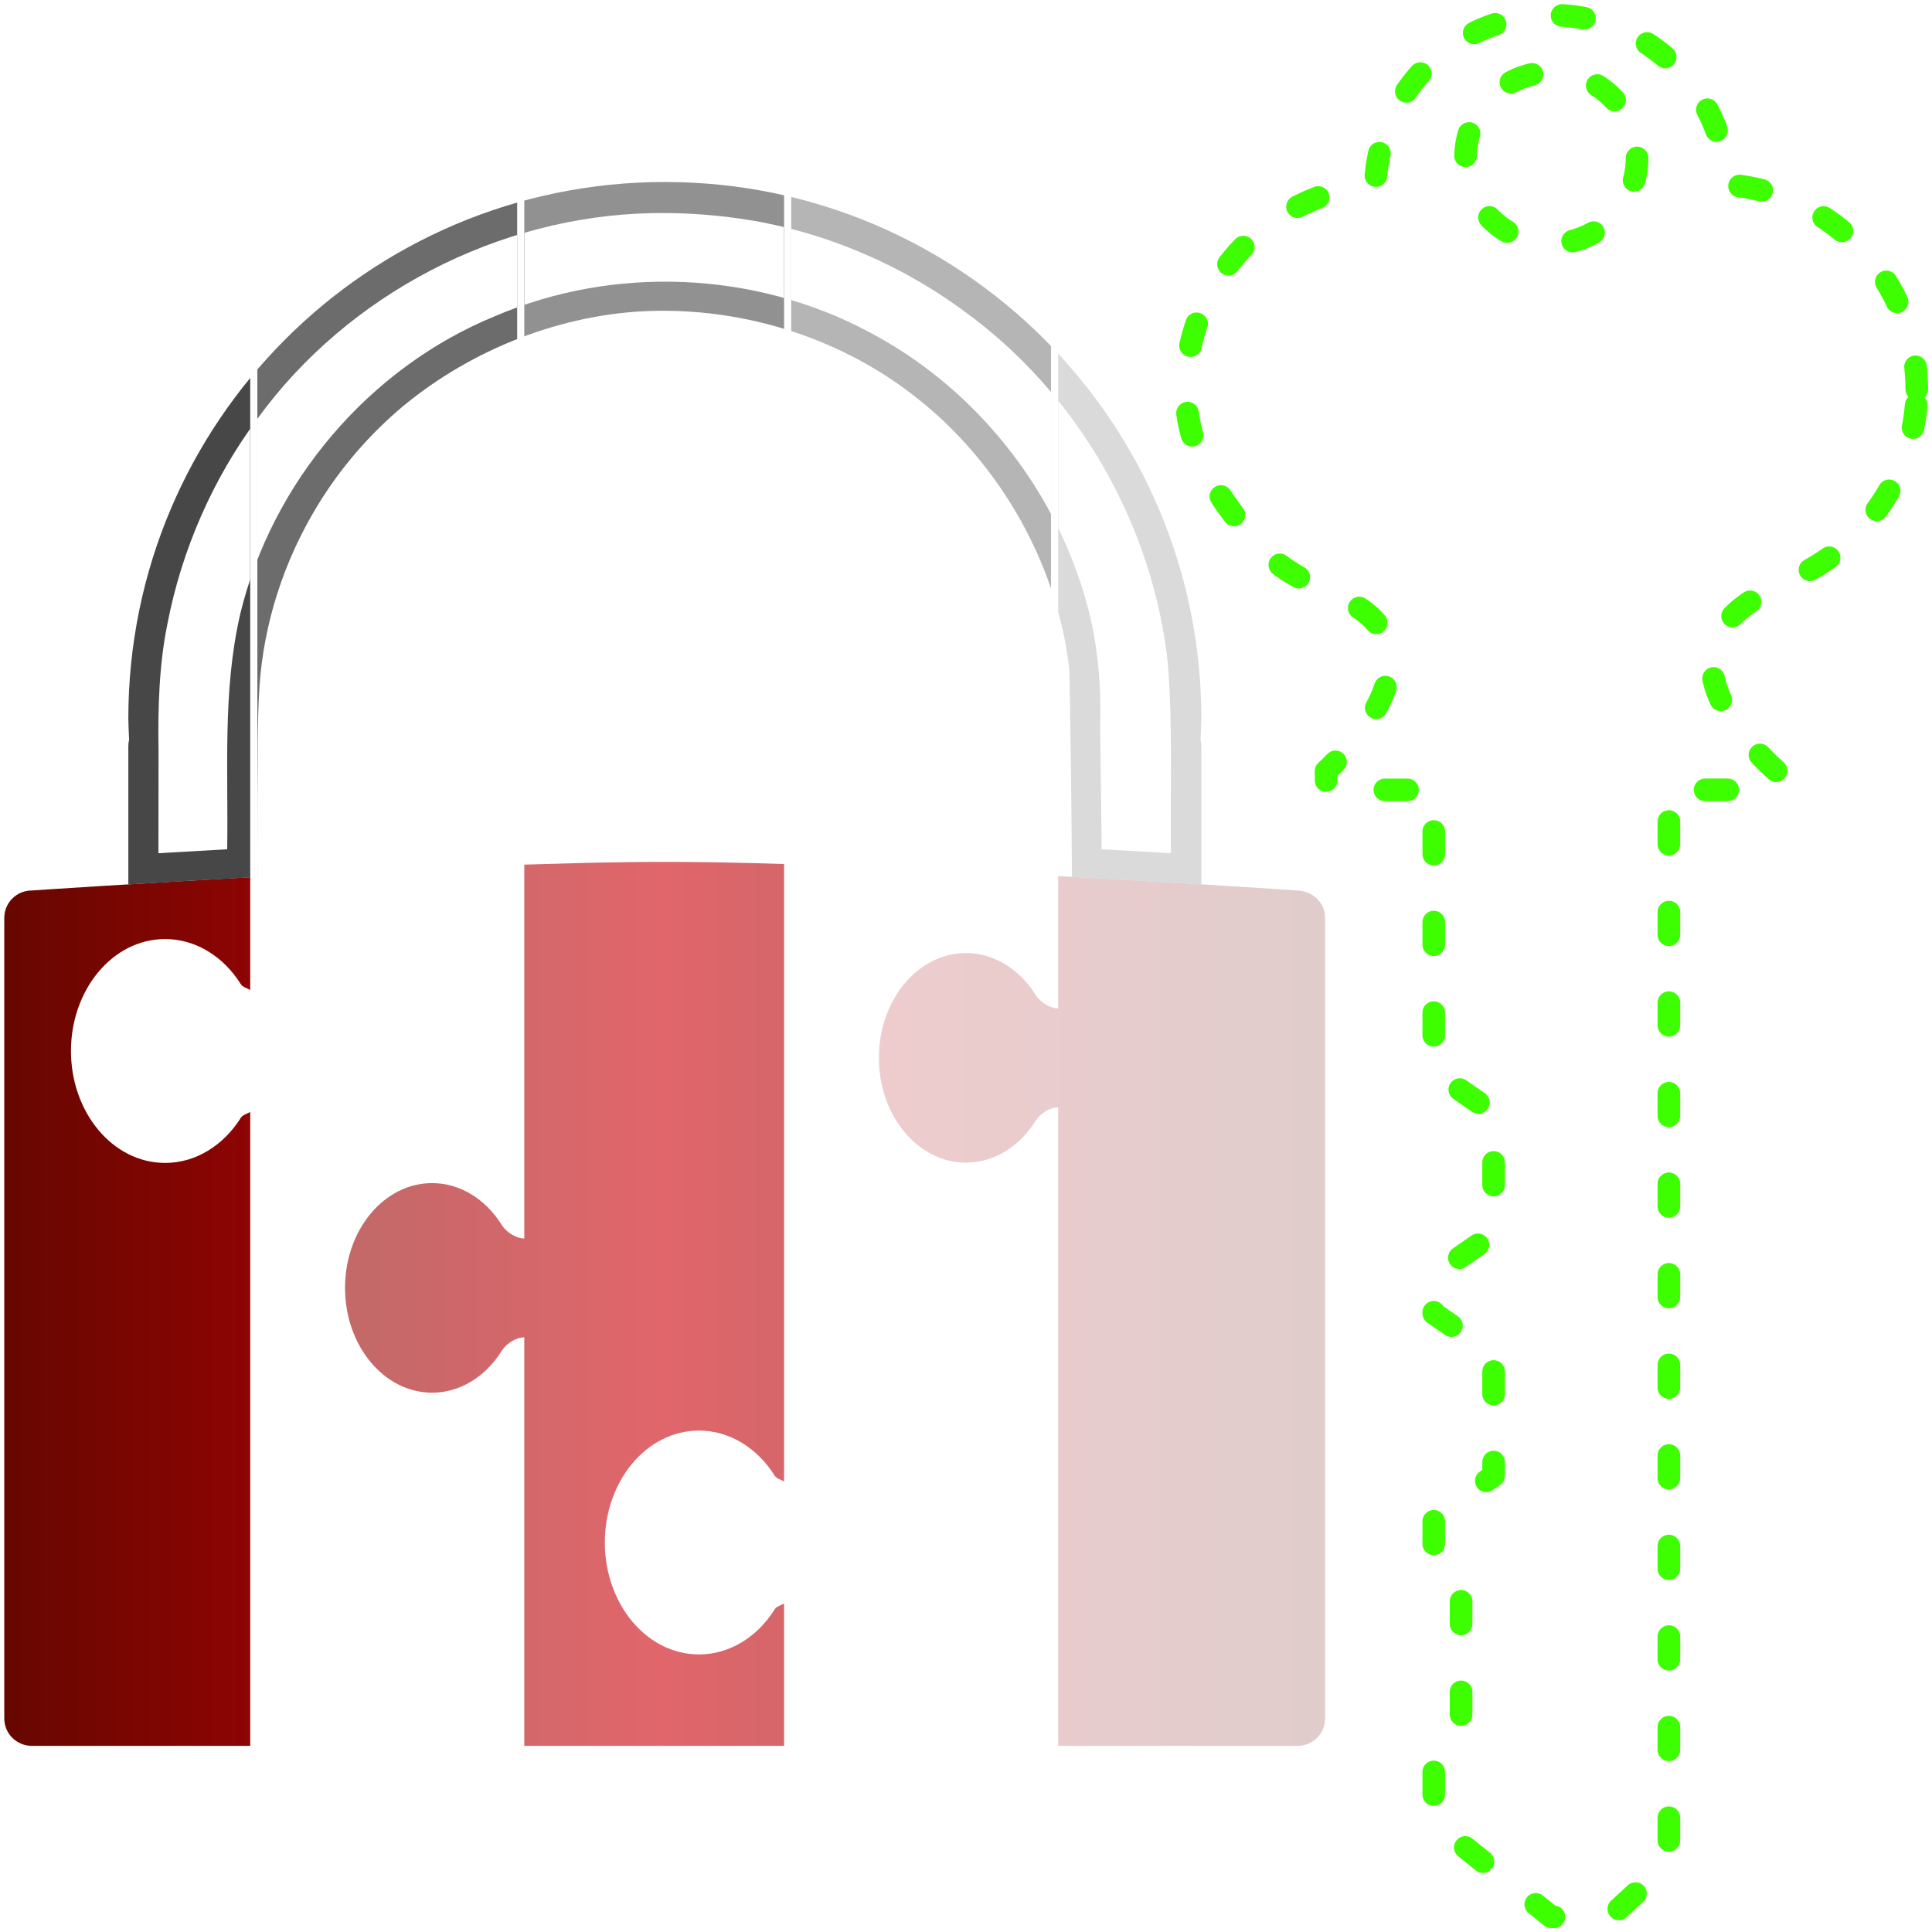 <?xml version="1.0" encoding="UTF-8" standalone="no"?>
<!-- Created with Inkscape (http://www.inkscape.org/) -->

<svg
   width="512"
   height="512"
   viewBox="0 0 135.467 135.467"
   version="1.1"
   id="svg5"
   inkscape:version="1.4.2 (ebf0e940d0, 2025-05-08)"
   xml:space="preserve"
   sodipodi:docname="multipart-encrypted.svg"
   xmlns:inkscape="http://www.inkscape.org/namespaces/inkscape"
   xmlns:sodipodi="http://sodipodi.sourceforge.net/DTD/sodipodi-0.dtd"
   xmlns:xlink="http://www.w3.org/1999/xlink"
   xmlns="http://www.w3.org/2000/svg"
   xmlns:svg="http://www.w3.org/2000/svg"><sodipodi:namedview
     id="namedview7"
     pagecolor="#242424"
     bordercolor="#666666"
     borderopacity="1"
     inkscape:showpageshadow="0"
     inkscape:pageopacity="0"
     inkscape:pagecheckerboard="1"
     inkscape:deskcolor="#000000"
     inkscape:document-units="px"
     showgrid="false"
     inkscape:zoom="0.921875"
     inkscape:cx="413.83051"
     inkscape:cy="414.37288"
     inkscape:window-width="3256"
     inkscape:window-height="1080"
     inkscape:window-x="1864"
     inkscape:window-y="0"
     inkscape:window-maximized="0"
     inkscape:current-layer="layer1" /><defs
     id="defs2"><inkscape:path-effect
       effect="fillet_chamfer"
       id="path-effect6"
       is_visible="true"
       lpeversion="1"
       nodesatellites_param="F,0,0,1,0,0,0,1 @ F,0,0,1,0,0,0,1 @ F,0,0,1,0,0,0,1 @ F,0,1,1,0,2.117,0,1 @ F,0,0,1,0,0,0,1 @ F,0,0,1,0,0,0,1 @ F,0,1,1,0,2.117,0,1"
       radius="8"
       unit="px"
       method="auto"
       mode="F"
       chamfer_steps="1"
       flexible="false"
       use_knot_distance="true"
       apply_no_radius="true"
       apply_with_radius="true"
       only_selected="true"
       hide_knots="false" /><inkscape:path-effect
       effect="powermask"
       id="path-effect169"
       is_visible="true"
       lpeversion="1"
       uri="#mask-powermask-path-effect169"
       invert="false"
       hide_mask="false"
       background="true"
       background_color="#ffffffff" /><inkscape:path-effect
       effect="powermask"
       id="path-effect168"
       is_visible="true"
       lpeversion="1"
       uri="#mask-powermask-path-effect168"
       invert="false"
       hide_mask="false"
       background="true"
       background_color="#ffffffff" /><inkscape:path-effect
       effect="powermask"
       id="path-effect167"
       is_visible="true"
       lpeversion="1"
       uri="#mask-powermask-path-effect167"
       invert="false"
       hide_mask="false"
       background="true"
       background_color="#ffffffff" /><inkscape:path-effect
       effect="powermask"
       id="path-effect166"
       is_visible="true"
       lpeversion="1"
       uri="#mask-powermask-path-effect166"
       invert="false"
       hide_mask="false"
       background="true"
       background_color="#ffffffff" /><linearGradient
       inkscape:collect="always"
       id="linearGradient3"><stop
         style="stop-color:#660700;stop-opacity:1;"
         offset="0"
         id="stop1" /><stop
         style="stop-color:#cc0008;stop-opacity:1;"
         offset="0.496"
         id="stop2" /><stop
         style="stop-color:#660000;stop-opacity:1;"
         offset="1"
         id="stop3" /></linearGradient><linearGradient
       inkscape:collect="always"
       id="linearGradient1284"><stop
         style="stop-color:#ffb600;stop-opacity:1;"
         offset="0"
         id="stop1280" /><stop
         style="stop-color:#ffff00;stop-opacity:1;"
         offset="0.496"
         id="stop1288" /><stop
         style="stop-color:#ffad00;stop-opacity:1;"
         offset="1"
         id="stop1282" /></linearGradient><linearGradient
       inkscape:collect="always"
       xlink:href="#linearGradient3"
       id="linearGradient1286"
       x1="10.705"
       y1="93.051"
       x2="108.686"
       y2="93.051"
       gradientUnits="userSpaceOnUse"
       gradientTransform="matrix(0.948,0,0,0.948,-9.972,3.232)" /><clipPath
       clipPathUnits="userSpaceOnUse"
       id="clipPath13413"><path
         id="path13415"
         style="fill:#ffff00;stroke:none;stroke-width:6.057;stroke-linecap:round;stroke-linejoin:round;stroke-dasharray:none;stroke-opacity:1;paint-order:stroke fill markers"
         d="m -212.813,52.337 a 39.688,39.688 0 0 0 -39.688,39.688 39.688,39.688 0 0 0 0.058,1.556 c -0.037,0.153 -0.058,0.313 -0.058,0.478 v 52.585 c 0,1.127 0.908,2.034 2.034,2.034 h 75.306 c 1.127,0 2.034,-0.908 2.034,-2.034 V 94.059 c 0,-0.165 -0.022,-0.325 -0.058,-0.478 a 39.688,39.688 0 0 0 0.058,-1.556 39.688,39.688 0 0 0 -39.688,-39.688 z m 0.261,9.528 c 6.252,0.081 12.492,2.099 17.537,5.806 6.575,4.809 11.191,12.543 12.124,20.723 0.337,16.898 0.195,33.803 0.226,50.704 -20.095,0.011 -40.19,0.022 -60.285,0.034 0.009,-13.795 -0.037,-27.59 0.002,-41.386 0.036,-2.677 -0.021,-5.458 0.149,-8.066 0.313,-4.699 1.804,-9.294 4.241,-13.318 1.701,-2.813 3.871,-5.348 6.43,-7.483 5.063,-4.169 11.673,-6.806 18.328,-7.006 0.417,-0.012 0.833,-0.015 1.25,-0.01 z" /></clipPath><clipPath
       clipPathUnits="userSpaceOnUse"
       id="clipPath17075"><path
         id="path17077"
         style="fill:#ffff00;stroke:none;stroke-width:6.057;stroke-linecap:round;stroke-linejoin:round;stroke-dasharray:none;stroke-opacity:1;paint-order:stroke fill markers"
         d="m -139.579,-31.124 a 39.688,39.688 0 0 0 -39.688,39.687 39.688,39.688 0 0 0 0.058,1.556 c -0.037,0.153 -0.058,0.313 -0.058,0.478 v 52.585 c 0,1.127 0.908,2.034 2.034,2.034 h 75.306 c 1.127,0 2.035,-0.908 2.035,-2.034 v -52.585 c 0,-0.165 -0.022,-0.325 -0.058,-0.478 a 39.688,39.688 0 0 0 0.058,-1.556 39.688,39.688 0 0 0 -39.688,-39.687 z m 0.261,9.528 c 6.252,0.081 12.492,2.099 17.537,5.806 6.575,4.809 11.191,12.543 12.124,20.723 0.337,16.898 0.195,33.803 0.226,50.704 -20.095,0.011 -40.19,0.022 -60.285,0.034 0.009,-13.795 -0.037,-27.59 0.002,-41.386 0.036,-2.677 -0.021,-5.458 0.149,-8.066 0.313,-4.699 1.804,-9.294 4.241,-13.318 1.701,-2.813 3.871,-5.348 6.43,-7.483 5.063,-4.169 11.673,-6.806 18.328,-7.006 0.417,-0.012 0.833,-0.015 1.25,-0.01 z" /></clipPath><clipPath
       clipPathUnits="userSpaceOnUse"
       id="clipPath20906"><path
         id="path20908"
         style="fill:url(#linearGradient20910);fill-opacity:1;stroke:#000000;stroke-width:0.265;stroke-linecap:round;stroke-linejoin:round;paint-order:stroke fill markers"
         d="m -186.446,40.25 c 0,0 31.2,-2.117 46.824,-2.117 15.624,0 46.824,2.117 46.824,2.117 1.126,0.051 2.034,0.907 2.034,2.034 v 59.211 c 0,1.127 -0.907,2.034 -2.034,2.034 h -93.648 c -1.127,0 -2.034,-0.907 -2.034,-2.034 V 42.284 c 0,-1.127 0.907,-2.034 2.034,-2.034 z"
         sodipodi:nodetypes="szssssssss" /></clipPath><linearGradient
       inkscape:collect="always"
       xlink:href="#linearGradient1284"
       id="linearGradient20910"
       gradientUnits="userSpaceOnUse"
       gradientTransform="translate(-199.317,-22.219)"
       x1="10.705"
       y1="93.051"
       x2="108.686"
       y2="93.051" /><linearGradient
       inkscape:collect="always"
       xlink:href="#linearGradient1284"
       id="linearGradient26262"
       gradientUnits="userSpaceOnUse"
       gradientTransform="translate(-173.915,-89.139)"
       x1="10.705"
       y1="93.051"
       x2="108.686"
       y2="93.051" /><clipPath
       clipPathUnits="userSpaceOnUse"
       id="clipPath26258-9"><path
         id="path26260-2"
         style="fill:url(#linearGradient26262);fill-opacity:1;stroke:#000000;stroke-width:0.265;stroke-linecap:round;stroke-linejoin:round;paint-order:stroke fill markers"
         d="m -161.044,-26.67 c 0,0 31.2,-2.117 46.824,-2.117 15.624,0 46.824,2.117 46.824,2.117 1.126,0.051 2.034,0.907 2.034,2.034 v 59.211 c 0,1.127 -0.907,2.034 -2.034,2.034 H -161.044 c -1.127,0 -2.034,-0.907 -2.034,-2.034 v -59.211 c 0,-1.127 0.907,-2.034 2.034,-2.034 z"
         sodipodi:nodetypes="szssssssss" /></clipPath><clipPath
       clipPathUnits="userSpaceOnUse"
       id="clipPath20906-3"><path
         id="path20908-6"
         style="fill:url(#linearGradient20910);fill-opacity:1;stroke:#000000;stroke-width:0.265;stroke-linecap:round;stroke-linejoin:round;paint-order:stroke fill markers"
         d="m -186.446,40.25 c 0,0 31.2,-2.117 46.824,-2.117 15.624,0 46.824,2.117 46.824,2.117 1.126,0.051 2.034,0.907 2.034,2.034 v 59.211 c 0,1.127 -0.907,2.034 -2.034,2.034 h -93.648 c -1.127,0 -2.034,-0.907 -2.034,-2.034 V 42.284 c 0,-1.127 0.907,-2.034 2.034,-2.034 z"
         sodipodi:nodetypes="szssssssss" /></clipPath><clipPath
       clipPathUnits="userSpaceOnUse"
       id="clipPath32973"><path
         id="path32975"
         style="fill:url(#linearGradient32977);fill-opacity:1;stroke:#000000;stroke-width:0.265;stroke-linecap:round;stroke-linejoin:round;paint-order:stroke fill markers"
         d="m -158.407,97.545 c 0,0 31.2,-2.117 46.824,-2.117 15.624,0 46.824,2.117 46.824,2.117 1.126,0.051 2.034,0.907 2.034,2.034 v 59.211 c 0,1.127 -0.907,2.034 -2.034,2.034 H -158.407 c -1.127,0 -2.034,-0.907 -2.034,-2.034 V 99.579 c 0,-1.127 0.907,-2.034 2.034,-2.034 z"
         sodipodi:nodetypes="szssssssss" /></clipPath><linearGradient
       inkscape:collect="always"
       xlink:href="#linearGradient1284"
       id="linearGradient32977"
       gradientUnits="userSpaceOnUse"
       gradientTransform="translate(-171.278,35.075)"
       x1="10.705"
       y1="93.051"
       x2="108.686"
       y2="93.051" /><clipPath
       clipPathUnits="userSpaceOnUse"
       id="clipPath18"><path
         id="path18"
         style="fill:url(#linearGradient26262);fill-opacity:1;stroke:none;stroke-width:0.265;stroke-linecap:round;stroke-linejoin:round;paint-order:stroke fill markers"
         d="m -161.044,-26.67 c 0,0 31.2,-2.117 46.824,-2.117 15.624,0 46.824,2.117 46.824,2.117 1.126,0.051 2.034,0.907 2.034,2.034 V 34.576 c 0,1.127 -0.907,2.034 -2.034,2.034 H -161.044 c -1.127,0 -2.034,-0.907 -2.034,-2.034 v -59.211 c 0,-1.127 0.907,-2.034 2.034,-2.034 z"
         sodipodi:nodetypes="szssssssss" /></clipPath><clipPath
       clipPathUnits="userSpaceOnUse"
       id="clipPath21"><path
         style="color:#000000;fill:url(#linearGradient22);stroke-width:1;stroke-linecap:round;stroke-linejoin:round;-inkscape-stroke:none;paint-order:markers stroke fill"
         d="m 142.391,87.751 c 0,0 26.288,-1.783 39.452,-1.783 13.164,0 39.452,1.783 39.452,1.783 0.949,0.043 1.714,0.764 1.714,1.714 V 139.354 c 0,0.95 -0.764,1.714 -1.714,1.714 h -78.905 c -0.95,0 -1.714,-0.764 -1.714,-1.714 V 89.465 c 0,-0.95 0.764,-1.714 1.714,-1.714 z"
         id="path22" /></clipPath><linearGradient
       inkscape:collect="always"
       xlink:href="#linearGradient1284"
       id="linearGradient22"
       gradientUnits="userSpaceOnUse"
       gradientTransform="matrix(0.843,0,0,0.843,131.547,35.116)"
       x1="10.705"
       y1="93.051"
       x2="108.686"
       y2="93.051" /><clipPath
       clipPathUnits="userSpaceOnUse"
       id="clipPath25"><path
         id="path26"
         style="display:inline;fill:#999999;stroke:none;stroke-width:6.526;stroke-linecap:round;stroke-linejoin:round;stroke-dasharray:none;stroke-opacity:1;paint-order:stroke fill markers"
         d="m -212.813,52.337 c -21.919,-7.2e-5 -39.688,17.769 -39.688,39.688 0.009,0.519 0.029,1.038 0.058,1.557 -0.037,0.153 -0.058,0.313 -0.058,0.478 v 27.463 l 9.55,-7.512 c 0.003,-3.755 0.004,-3.381 6.3e-4,-4.426 h -4.264 v -3.766 l 4.264,-1.975 c -0.002,-0.758 -0.014,-0.925 6.3e-4,-6.096 0.036,-2.677 -0.021,-5.458 0.149,-8.066 0.313,-4.699 1.804,-9.294 4.241,-13.318 1.701,-2.813 3.87,-5.347 6.429,-7.483 5.063,-4.169 11.673,-6.806 18.328,-7.006 0.417,-0.012 0.833,-0.015 1.25,-0.01 6.252,0.081 12.492,2.099 17.537,5.806 6.575,4.809 11.192,12.543 12.124,20.724 0.337,16.898 0.195,33.803 0.226,50.704 l 7.505,9.581 c 1.127,0 2.035,-0.908 2.035,-2.035 V 94.059 c 0,-0.165 -0.022,-0.324 -0.059,-0.478 0.03,-0.518 0.05,-1.037 0.059,-1.557 7e-5,-21.919 -17.769,-39.688 -39.688,-39.688 z" /></clipPath><clipPath
       clipPathUnits="userSpaceOnUse"
       id="clipPath26"><path
         id="path27"
         style="display:inline;fill:#999999;stroke:none;stroke-width:6.526;stroke-linecap:round;stroke-linejoin:round;stroke-dasharray:none;stroke-opacity:1;paint-order:stroke fill markers"
         d="m 84.497,37.3 c -18.468,-6.1e-5 -33.439,14.971 -33.439,33.439 0.008,0.437 0.024,0.875 0.049,1.312 -0.031,0.129 -0.049,0.264 -0.049,0.403 v 23.14 l 8.047,-6.329 c 0.002,-3.163 0.003,-2.848 5.29e-4,-3.729 H 55.512 V 82.361 l 3.593,-1.664 c -0.002,-0.638 -0.012,-0.78 5.29e-4,-5.137 0.03,-2.255 -0.017,-4.599 0.126,-6.796 0.263,-3.959 1.52,-7.831 3.573,-11.222 1.433,-2.37 3.261,-4.505 5.417,-6.305 4.266,-3.512 9.835,-5.735 15.442,-5.903 0.351,-0.01 0.702,-0.013 1.053,-0.008 5.268,0.069 10.525,1.768 14.776,4.892 5.54,4.052 9.43,10.568 10.215,17.461 0.284,14.238 0.165,28.481 0.19,42.721 l 6.324,8.072 c 0.95,0 1.715,-0.765 1.715,-1.715 V 72.453 c 0,-0.139 -0.019,-0.273 -0.05,-0.403 0.025,-0.437 0.042,-0.874 0.05,-1.312 7e-5,-18.468 -14.971,-33.439 -33.439,-33.439 z" /></clipPath><clipPath
       clipPathUnits="userSpaceOnUse"
       id="clipPath29"><path
         id="path30"
         style="display:inline;fill:#999999;stroke:none;stroke-width:5.498;stroke-linecap:round;stroke-linejoin:round;stroke-dasharray:none;stroke-opacity:1;paint-order:stroke fill markers"
         d="m 84.497,37.3 c -18.468,-6e-5 -33.439,14.971 -33.439,33.439 0.008,0.437 0.024,0.875 0.049,1.312 -0.031,0.129 -0.049,0.264 -0.049,0.403 V 95.593 l 8.047,-6.329 c 0.002,-3.163 0.003,-2.848 5.17e-4,-3.729 H 55.512 V 82.361 l 3.593,-1.664 c -0.002,-0.638 -0.012,-0.78 5.17e-4,-5.137 0.03,-2.255 -0.017,-4.599 0.126,-6.796 0.263,-3.959 1.52,-7.831 3.573,-11.222 1.433,-2.37 3.261,-4.505 5.417,-6.305 4.266,-3.512 9.835,-5.735 15.442,-5.903 0.351,-0.01 0.702,-0.013 1.053,-0.008 5.268,0.069 10.525,1.768 14.776,4.892 5.54,4.052 9.43,10.568 10.215,17.461 0.284,14.238 0.165,28.481 0.19,42.721 l 6.324,8.072 c 0.95,0 1.715,-0.765 1.715,-1.715 V 72.453 c 0,-0.139 -0.019,-0.273 -0.05,-0.403 0.025,-0.437 0.042,-0.874 0.05,-1.312 6e-5,-18.468 -14.971,-33.439 -33.439,-33.439 z"
         clip-path="url(#clipPath26)"
         transform="matrix(1.187,0,0,1.187,-32.552,-39.507)" /></clipPath><clipPath
       clipPathUnits="userSpaceOnUse"
       id="clipPath32"><path
         id="path33"
         style="display:inline;fill:#999999;stroke:none;stroke-width:6.526;stroke-linecap:round;stroke-linejoin:round;stroke-dasharray:none;stroke-opacity:1;paint-order:stroke fill markers"
         d="m 84.497,37.3 c -18.468,-6e-5 -33.439,14.971 -33.439,33.439 0.008,0.437 0.024,0.875 0.049,1.312 -0.031,0.129 -0.049,0.264 -0.049,0.403 V 95.593 l 8.047,-6.329 c 0.002,-3.163 0.003,-2.848 5.17e-4,-3.729 H 55.512 V 82.361 l 3.593,-1.664 c -0.002,-0.638 -0.012,-0.78 5.17e-4,-5.137 0.03,-2.255 -0.017,-4.599 0.126,-6.796 0.263,-3.959 1.52,-7.831 3.573,-11.222 1.433,-2.37 3.261,-4.505 5.417,-6.305 4.266,-3.512 9.835,-5.735 15.442,-5.903 0.351,-0.01 0.702,-0.013 1.053,-0.008 5.268,0.069 10.525,1.768 14.776,4.892 5.54,4.052 9.43,10.568 10.215,17.461 0.284,14.238 0.165,28.481 0.19,42.721 l 6.324,8.072 c 0.95,0 1.715,-0.765 1.715,-1.715 V 72.453 c 0,-0.139 -0.019,-0.273 -0.05,-0.403 0.025,-0.437 0.042,-0.874 0.05,-1.312 6e-5,-18.468 -14.971,-33.439 -33.439,-33.439 z"
         clip-path="url(#clipPath26)" /></clipPath><clipPath
       clipPathUnits="userSpaceOnUse"
       id="clipPath34"><path
         id="path35"
         style="display:inline;fill:#999999;stroke:none;stroke-width:6.526;stroke-linecap:round;stroke-linejoin:round;stroke-dasharray:none;stroke-opacity:1;paint-order:stroke fill markers"
         d="m 84.497,37.3 c -18.468,-6e-5 -33.439,14.971 -33.439,33.439 0.008,0.437 0.024,0.875 0.049,1.312 -0.031,0.129 -0.049,0.264 -0.049,0.403 V 95.593 l 8.047,-6.329 c 0.002,-3.163 0.003,-2.848 5.17e-4,-3.729 H 55.512 V 82.361 l 3.593,-1.664 c -0.002,-0.638 -0.012,-0.78 5.17e-4,-5.137 0.03,-2.255 -0.017,-4.599 0.126,-6.796 0.263,-3.959 1.52,-7.831 3.573,-11.222 1.433,-2.37 3.261,-4.505 5.417,-6.305 4.266,-3.512 9.835,-5.735 15.442,-5.903 0.351,-0.01 0.702,-0.013 1.053,-0.008 5.268,0.069 10.525,1.768 14.776,4.892 5.54,4.052 9.43,10.568 10.215,17.461 0.284,14.238 0.165,28.481 0.19,42.721 l 6.324,8.072 c 0.95,0 1.715,-0.765 1.715,-1.715 V 72.453 c 0,-0.139 -0.019,-0.273 -0.05,-0.403 0.025,-0.437 0.042,-0.874 0.05,-1.312 6e-5,-18.468 -14.971,-33.439 -33.439,-33.439 z"
         clip-path="url(#clipPath26)" /></clipPath><linearGradient
       id="linearGradient8"><stop
         id="stop7"
         style="stop-color:#e11f21;stop-opacity:1;"
         offset="0" /><stop
         id="stop8"
         style="stop-color:#ffb15d;stop-opacity:1"
         offset="1" /></linearGradient><linearGradient
       x1="64"
       y1="60"
       x2="62"
       y2="7"
       id="linearGradient3724"
       xlink:href="#linearGradient3763"
       gradientUnits="userSpaceOnUse"
       gradientTransform="matrix(1.232,0,0,1.232,-157.816,7.171)" /><linearGradient
       id="linearGradient3763"><stop
         id="stop3765"
         style="stop-color:#ff7700;stop-opacity:1"
         offset="0" /><stop
         id="stop3767"
         style="stop-color:#ffb15d;stop-opacity:1"
         offset="1" /></linearGradient><clipPath
       id="clipPath3716"><path
         d="m -118,6 c -3.324,0 -6,2.676 -6,6 v 72 c 0,3.324 2.676,6 6,6 h 72 c 3.324,0 6,-2.676 6,-6 V 12 c 0,-3.324 -2.676,-6 -6,-6 z m 42.531,9.438 c 0,0 6.743,6.784 -6.438,17.188 -10.57,8.348 -2.406,13.092 0,18.531 -6.17,-5.567 -10.692,-10.439 -7.656,-15 4.458,-6.694 16.822,-9.971 14.094,-20.719 z m 8.125,13.344 c -14.198,8.234 -11.546,10.6 -8.125,15.406 3.661,5.156 -4.312,9.25 -4.312,9.25 0,0 3.955,-3.227 0.812,-6.844 -10.644,-12.265 11.625,-17.812 11.625,-17.812 z m 3.594,21.875 c 6.598,-0.338 10.188,8.958 -4.594,12.844 -1.44e-4,0 0.162,-0.193 0.219,-0.344 12.215,-6.346 6.567,-12.446 2.625,-11.625 -0.964,0.201 -1.406,0.375 -1.406,0.375 0,0 0.379,-0.57 1.062,-0.812 0.731,-0.257 1.411,-0.402 2.094,-0.438 z m -26.406,0.625 c 0.519,-0.014 0.812,0 0.812,0 0,0 -11.829,2.822 -4.188,3.844 3.228,0.432 9.631,0.315 15.625,-0.188 4.897,-0.411 9.812,-1.25 9.812,-1.25 0,0 -1.719,0.71 -2.969,1.562 -12.017,3.161 -35.246,1.7 -28.562,-1.531 4.237,-2.05 7.911,-2.397 9.469,-2.438 z m -1.938,7.406 c 0,0 -2.824,2.06 1.438,2.5 5.512,0.569 9.873,0.637 17.406,-0.812 0,0 1.05,1.048 2.688,1.625 -15.408,4.507 -32.555,0.346 -21.531,-3.312 z m 1.531,7.125 c 0,0 -2.477,1.449 1.781,1.938 5.159,0.589 7.816,0.512 13.5,-0.562 0,0 1.475,0.908 3.562,1.719 -12.746,5.461 -28.854,-0.297 -18.844,-3.094 z m -6.469,4.719 c 0.615,0.024 1.146,0.148 1.469,0.375 0,0 -0.853,-0.059 -2.281,0.25 -1.37,0.296 -5.696,1.677 -3.375,2.688 6.461,2.811 29.707,2.165 37.062,-0.062 3.868,-1.173 2.031,-2.719 2.031,-2.719 6.739,3.041 -14.609,9.149 -40.594,4.938 -8.337,-1.353 1.386,-5.634 5.688,-5.469 z M -58,74.375 c -0.426,5.547 -18.434,6.718 -30.156,5.969 -7.704,-0.496 -9.188,-1.719 -9.188,-1.719 7.319,1.208 19.65,1.415 29.656,-0.469 C -58.818,76.488 -58,74.375 -58,74.375 Z"
         inkscape:connector-curvature="0"
         id="path3718"
         style="display:inline;fill:#ff00ff;fill-opacity:1;fill-rule:nonzero;stroke:none" /></clipPath><filter
       style="color-interpolation-filters:sRGB"
       x="-0.174"
       y="-0.135"
       width="1.348"
       height="1.263"
       id="filter3720"><feGaussianBlur
         id="feGaussianBlur3722"
         stdDeviation="3.393" /></filter><clipPath
       clipPathUnits="userSpaceOnUse"
       id="clipPath5236"><path
         id="path5238"
         style="display:inline;fill:#3d2b1c;fill-opacity:1;stroke:none;stroke-width:0.545;stroke-linecap:round;stroke-linejoin:round;stroke-dasharray:none;paint-order:stroke fill markers"
         d="m -49.172,42.833 c -7.004,-6.996 -18.211,-7.427 -25.733,-0.99 -6.408,-5.946 -16.369,-5.763 -22.554,0.414 -6.177,6.185 -6.359,16.147 -0.414,22.554 -6.437,7.521 -6.006,18.728 0.99,25.733 4.1,4.092 9.646,5.163 15.6,5.413 5.954,0.25 10.077,-4.561 14.523,-1.747 4.446,2.813 3.942,12.094 3.942,12.094 l 1.237,1.209 7.016,-7.016 18.385,18.385 6.614,-1.196 3.946,3.946 3.946,3.946 -1.196,6.614 2.474,2.474 6.615,-1.196 3.946,3.946 3.946,3.946 -1.196,6.614 3.21,3.21 3.755,0.19 3.946,3.946 3.946,3.946 0.191,3.756 4.836,4.836 13.869,-1.476 3.836,-3.836 0.318,-7.355 -70.042,-70.042 7.015,-7.015 -1.208,-1.237 c 0,0 -9.501,0.738 -12.094,-3.942 -2.593,-4.68 1.211,-8.826 1.747,-14.523 0.537,-5.697 -1.321,-11.499 -5.413,-15.6 z m -33.363,3.149 c 3.092,3.092 3.092,8.106 0,11.198 -3.092,3.092 -8.106,3.092 -11.198,0 -3.092,-3.092 -3.092,-8.106 0,-11.198 3.092,-3.092 8.106,-3.092 11.198,0 z"
         inkscape:label="shape" /></clipPath><clipPath
       clipPathUnits="userSpaceOnUse"
       id="clipPath22580"><path
         id="path22582"
         style="display:inline;fill:#8f5321;fill-opacity:1;stroke:none;stroke-width:0.545;stroke-linecap:round;stroke-linejoin:round;stroke-dasharray:none;paint-order:stroke fill markers"
         d="m -156.305,2.373 c -7.004,-6.996 -18.211,-7.427 -25.733,-0.99 -6.408,-5.946 -16.369,-5.763 -22.554,0.414 -6.177,6.185 -6.359,16.147 -0.414,22.554 -6.437,7.521 -6.006,18.728 0.99,25.733 4.1,4.092 9.646,5.163 15.6,5.413 5.954,0.25 10.077,-4.561 14.523,-1.747 4.446,2.813 3.942,12.094 3.942,12.094 l 1.237,1.209 7.016,-7.016 18.385,18.385 6.614,-1.196 3.946,3.946 3.946,3.946 -1.196,6.614 2.474,2.474 6.615,-1.196 3.946,3.946 3.946,3.946 -1.196,6.614 3.21,3.21 3.755,0.19 3.946,3.946 3.946,3.946 0.191,3.756 4.836,4.836 13.869,-1.476 3.836,-3.836 0.318,-7.355 -70.042,-70.042 7.015,-7.015 -1.208,-1.237 c 0,0 -9.501,0.738 -12.094,-3.942 -2.593,-4.68 1.211,-8.826 1.747,-14.523 0.537,-5.697 -1.321,-11.499 -5.413,-15.6 z m -33.363,3.149 c 3.092,3.092 3.092,8.106 0,11.198 -3.092,3.092 -8.106,3.092 -11.198,0 -3.092,-3.092 -3.092,-8.106 0,-11.198 3.092,-3.092 8.106,-3.092 11.198,-8e-7 z" /></clipPath><clipPath
       clipPathUnits="userSpaceOnUse"
       id="clipPath3721"><path
         id="path3723"
         style="display:inline;fill:#8f5321;fill-opacity:1;stroke:none;stroke-width:0.545;stroke-linecap:round;stroke-linejoin:round;stroke-dasharray:none;paint-order:stroke fill markers"
         d="M -58.403,14.072 C -65.407,7.076 -76.614,6.645 -84.135,13.081 c -6.408,-5.946 -16.369,-5.763 -22.554,0.414 -6.177,6.185 -6.359,16.147 -0.414,22.554 -6.437,7.521 -6.006,18.728 0.99,25.733 4.1,4.092 9.646,5.163 15.6,5.413 5.954,0.25 10.077,-4.561 14.523,-1.747 4.446,2.813 3.942,12.094 3.942,12.094 l 1.237,1.209 7.016,-7.016 18.385,18.385 6.614,-1.196 3.946,3.946 3.946,3.946 -1.196,6.614 2.474,2.474 6.615,-1.196 3.946,3.946 3.946,3.946 -1.196,6.614 3.21,3.21 3.755,0.19 3.946,3.946 3.946,3.946 0.191,3.756 4.836,4.836 13.869,-1.476 3.836,-3.836 0.318,-7.355 -70.042,-70.042 7.015,-7.015 -1.208,-1.237 c 0,0 -9.501,0.738 -12.094,-3.942 -2.593,-4.68 1.211,-8.826 1.747,-14.523 0.537,-5.697 -1.321,-11.499 -5.413,-15.6 z m -33.363,3.149 c 3.092,3.092 3.092,8.106 0,11.198 -3.092,3.092 -8.106,3.092 -11.198,0 -3.092,-3.092 -3.092,-8.106 0,-11.198 3.092,-3.092 8.106,-3.092 11.198,-10e-7 z" /></clipPath><filter
       style="color-interpolation-filters:sRGB"
       inkscape:label="Noise Fill"
       id="filter54"
       x="0"
       y="0"
       width="1"
       height="1"><feTurbulence
         type="fractalNoise"
         baseFrequency="1 44"
         numOctaves="4"
         seed="2"
         result="turbulence"
         id="feTurbulence52" /><feComposite
         in="SourceGraphic"
         in2="turbulence"
         operator="in"
         result="composite1"
         id="feComposite53" /><feColorMatrix
         values="1 0 0 0 0 0 1 0 0 0 0 0 1 0 0 0 0 0 4 -1 "
         result="color"
         id="feColorMatrix53" /><feFlood
         flood-opacity="1"
         flood-color="rgb(0,0,0)"
         result="flood"
         id="feFlood53" /><feMerge
         result="merge"
         id="feMerge54"><feMergeNode
           in="flood"
           id="feMergeNode53" /><feMergeNode
           in="color"
           id="feMergeNode54" /></feMerge><feComposite
         in2="SourceGraphic"
         operator="in"
         result="composite2"
         id="feComposite54" /></filter><filter
       style="color-interpolation-filters:sRGB"
       inkscape:label="Noise Fill"
       id="filter52"
       x="0"
       y="0"
       width="1"
       height="1"><feTurbulence
         type="fractalNoise"
         baseFrequency="22 1"
         numOctaves="4"
         seed="2"
         result="turbulence"
         id="feTurbulence51" /><feComposite
         in="SourceGraphic"
         in2="turbulence"
         operator="in"
         result="composite1"
         id="feComposite51" /><feColorMatrix
         values="1 0 0 0 0 0 1 0 0 0 0 0 1 0 0 0 0 0 4 -1 "
         result="color"
         id="feColorMatrix51" /><feFlood
         flood-opacity="1"
         flood-color="rgb(0,0,0)"
         result="flood"
         id="feFlood51" /><feMerge
         result="merge"
         id="feMerge52"><feMergeNode
           in="flood"
           id="feMergeNode51" /><feMergeNode
           in="color"
           id="feMergeNode52" /></feMerge><feComposite
         in2="SourceGraphic"
         operator="in"
         result="composite2"
         id="feComposite52" /></filter><clipPath
       clipPathUnits="userSpaceOnUse"
       id="clipPath48"><path
         id="path48"
         style="opacity:0.382;fill:#c83737;fill-opacity:1;stroke:none;stroke-width:0.04;stroke-linecap:round;stroke-linejoin:round;paint-order:fill markers stroke"
         d="M 32.296,20.798 A 32.296,32.296 0 0 0 -1e-6,53.094 a 32.296,32.296 0 0 0 32.296,32.296 32.296,32.296 0 0 0 29.524,-19.273 h 9.64 l -0.011,-2.646 2.842,-5.292 h 2.843 l 2.842,5.292 h 2.842 2.842 l 2.843,-2.646 2.842,2.646 h 2.842 l 2.843,-5.292 h 2.842 l 2.842,5.292 h 2.843 2.842 l 2.842,-5.292 h 2.843 2.842 l 5.685,5.292 h 2.842 2.842 l 2.843,-5.292 2.842,5.292 h 2.842 2.843 l 2.842,-5.292 5.685,5.292 h 2.842 l 2.842,-2.646 2.843,2.646 h 2.842 2.842 l 12.694,-10.215 v -5.386 l -8.99,-7.798 H 61.839 A 32.296,32.296 0 0 0 32.296,20.798 Z m -16.421,21.713 A 10.583,10.583 0 0 1 26.458,53.094 10.583,10.583 0 0 1 15.875,63.678 10.583,10.583 0 0 1 5.292,53.094 10.583,10.583 0 0 1 15.875,42.511 Z" /></clipPath><clipPath
       clipPathUnits="userSpaceOnUse"
       id="clipPath11"><path
         id="path11-5"
         style="opacity:1;fill:url(#linearGradient12);fill-opacity:1;stroke:none;stroke-width:0.04;stroke-linecap:round;stroke-linejoin:round;paint-order:fill markers stroke"
         d="m -37.963,25.133 a 27.961,27.961 0 0 0 -27.962,27.961 27.961,27.961 0 0 0 27.962,27.962 27.961,27.961 0 0 0 27.961,-27.962 27.961,27.961 0 0 0 -27.961,-27.961 z m -16.421,17.378 a 10.583,10.583 0 0 1 10.583,10.583 10.583,10.583 0 0 1 -10.583,10.583 10.583,10.583 0 0 1 -10.583,-10.583 10.583,10.583 0 0 1 10.583,-10.583 z" /></clipPath><linearGradient
       inkscape:collect="always"
       xlink:href="#linearGradient5"
       id="linearGradient12"
       gradientUnits="userSpaceOnUse"
       gradientTransform="translate(-70.259)"
       x1="32.296"
       y1="25.133"
       x2="32.296"
       y2="81.056" /><linearGradient
       id="linearGradient5"
       inkscape:collect="always"><stop
         style="stop-color:#7a7a7a;stop-opacity:1;"
         offset="0.01"
         id="stop5" /><stop
         style="stop-color:#999999;stop-opacity:1;"
         offset="1"
         id="stop6" /></linearGradient><clipPath
       clipPathUnits="userSpaceOnUse"
       id="clipPath56"><path
         id="path57"
         style="display:inline;fill:#ff2a2a;fill-opacity:1;stroke:none;stroke-width:0.04;stroke-linecap:round;stroke-linejoin:round;paint-order:fill markers stroke"
         d="m 13.064,100.944 h 82.585 l 6.783,5.884 v 4.064 l -9.578,7.708 -2.145,1e-5 -2.145,-1e-5 -2.145,-1.996 -2.145,1.996 -2.145,1e-5 -4.289,-3.993 -2.145,3.993 -2.145,1e-5 H 71.408 l -2.145,-3.993 -2.145,3.993 h -2.145 l -2.145,1e-5 -4.289,-3.993 H 56.395 54.251 l -2.145,3.993 -2.145,-1e-5 H 47.817 l -2.145,-3.993 h -2.145 l -2.145,3.993 -2.145,-1e-5 -2.145,-1.996 -2.145,1.996 -2.145,1e-5 -2.145,-1e-5 -2.145,-3.993 h -2.145 l -2.145,3.993 0.008,1.996 H 13.064 v -4.913 l -2e-6,-4.913 v -4.913 z"
         sodipodi:nodetypes="ccccccccccccccccccccccccccccccccccccccccc" /></clipPath><clipPath
       clipPathUnits="userSpaceOnUse"
       id="clipPath15"><path
         id="path15-6"
         style="display:inline;fill:#ff2a2a;fill-opacity:1;stroke:none;stroke-width:0.04;stroke-linecap:round;stroke-linejoin:round;paint-order:fill markers stroke"
         d="m 13.064,100.944 h 82.585 l 6.783,5.884 v 4.064 l -9.578,7.708 -2.145,1e-5 -2.145,-1e-5 -2.145,-1.996 -2.145,1.996 -2.145,1e-5 -4.289,-3.993 -2.145,3.993 -2.145,1e-5 H 71.408 l -2.145,-3.993 -2.145,3.993 h -2.145 l -2.145,1e-5 -4.289,-3.993 H 56.395 54.251 l -2.145,3.993 -2.145,-1e-5 H 47.817 l -2.145,-3.993 h -2.145 l -2.145,3.993 -2.145,-1e-5 -2.145,-1.996 -2.145,1.996 -2.145,1e-5 -2.145,-1e-5 -2.145,-3.993 h -2.145 l -2.145,3.993 0.008,1.996 H 13.064 v -4.913 l -2e-6,-4.913 v -4.913 z"
         sodipodi:nodetypes="ccccccccccccccccccccccccccccccccccccccccc" /></clipPath><clipPath
       clipPathUnits="userSpaceOnUse"
       id="clipPath16"><path
         id="path16-3"
         style="display:inline;fill:#ff2a2a;fill-opacity:1;stroke:none;stroke-width:0.04;stroke-linecap:round;stroke-linejoin:round;paint-order:fill markers stroke"
         d="m 13.064,100.944 h 82.585 l 6.783,5.884 v 4.064 l -9.578,7.708 -2.145,1e-5 -2.145,-1e-5 -2.145,-1.996 -2.145,1.996 -2.145,1e-5 -4.289,-3.993 -2.145,3.993 -2.145,1e-5 H 71.408 l -2.145,-3.993 -2.145,3.993 h -2.145 l -2.145,1e-5 -4.289,-3.993 H 56.395 54.251 l -2.145,3.993 -2.145,-1e-5 H 47.817 l -2.145,-3.993 h -2.145 l -2.145,3.993 -2.145,-1e-5 -2.145,-1.996 -2.145,1.996 -2.145,1e-5 -2.145,-1e-5 -2.145,-3.993 h -2.145 l -2.145,3.993 0.008,1.996 H 13.064 v -4.913 l -2e-6,-4.913 v -4.913 z"
         sodipodi:nodetypes="ccccccccccccccccccccccccccccccccccccccccc" /></clipPath><clipPath
       clipPathUnits="userSpaceOnUse"
       id="clipPath5236-3"><path
         id="path5238-6"
         style="display:inline;fill:#3d2b1c;fill-opacity:1;stroke:none;stroke-width:0.545;stroke-linecap:round;stroke-linejoin:round;stroke-dasharray:none;paint-order:stroke fill markers"
         d="m -49.172,42.833 c -7.004,-6.996 -18.211,-7.427 -25.733,-0.99 -6.408,-5.946 -16.369,-5.763 -22.554,0.414 -6.177,6.185 -6.359,16.147 -0.414,22.554 -6.437,7.521 -6.006,18.728 0.99,25.733 4.1,4.092 9.646,5.163 15.6,5.413 5.954,0.25 10.077,-4.561 14.523,-1.747 4.446,2.813 3.942,12.094 3.942,12.094 l 1.237,1.209 7.016,-7.016 18.385,18.385 6.614,-1.196 3.946,3.946 3.946,3.946 -1.196,6.614 2.474,2.474 6.615,-1.196 3.946,3.946 3.946,3.946 -1.196,6.614 3.21,3.21 3.755,0.19 3.946,3.946 3.946,3.946 0.191,3.756 4.836,4.836 13.869,-1.476 3.836,-3.836 0.318,-7.355 -70.042,-70.042 7.015,-7.015 -1.208,-1.237 c 0,0 -9.501,0.738 -12.094,-3.942 -2.593,-4.68 1.211,-8.826 1.747,-14.523 0.537,-5.697 -1.321,-11.499 -5.413,-15.6 z m -33.363,3.149 c 3.092,3.092 3.092,8.106 0,11.198 -3.092,3.092 -8.106,3.092 -11.198,0 -3.092,-3.092 -3.092,-8.106 0,-11.198 3.092,-3.092 8.106,-3.092 11.198,0 z"
         inkscape:label="shape" /></clipPath><clipPath
       clipPathUnits="userSpaceOnUse"
       id="clipPath22580-0"><path
         id="path22582-6"
         style="display:inline;fill:#8f5321;fill-opacity:1;stroke:none;stroke-width:0.545;stroke-linecap:round;stroke-linejoin:round;stroke-dasharray:none;paint-order:stroke fill markers"
         d="m -156.305,2.373 c -7.004,-6.996 -18.211,-7.427 -25.733,-0.99 -6.408,-5.946 -16.369,-5.763 -22.554,0.414 -6.177,6.185 -6.359,16.147 -0.414,22.554 -6.437,7.521 -6.006,18.728 0.99,25.733 4.1,4.092 9.646,5.163 15.6,5.413 5.954,0.25 10.077,-4.561 14.523,-1.747 4.446,2.813 3.942,12.094 3.942,12.094 l 1.237,1.209 7.016,-7.016 18.385,18.385 6.614,-1.196 3.946,3.946 3.946,3.946 -1.196,6.614 2.474,2.474 6.615,-1.196 3.946,3.946 3.946,3.946 -1.196,6.614 3.21,3.21 3.755,0.19 3.946,3.946 3.946,3.946 0.191,3.756 4.836,4.836 13.869,-1.476 3.836,-3.836 0.318,-7.355 -70.042,-70.042 7.015,-7.015 -1.208,-1.237 c 0,0 -9.501,0.738 -12.094,-3.942 -2.593,-4.68 1.211,-8.826 1.747,-14.523 0.537,-5.697 -1.321,-11.499 -5.413,-15.6 z m -33.363,3.149 c 3.092,3.092 3.092,8.106 0,11.198 -3.092,3.092 -8.106,3.092 -11.198,0 -3.092,-3.092 -3.092,-8.106 0,-11.198 3.092,-3.092 8.106,-3.092 11.198,-8e-7 z" /></clipPath><clipPath
       clipPathUnits="userSpaceOnUse"
       id="clipPath25737"><path
         id="path25739"
         style="display:inline;fill:#8f5321;fill-opacity:1;stroke:none;stroke-width:0.545;stroke-linecap:round;stroke-linejoin:round;stroke-dasharray:none;paint-order:stroke fill markers"
         d="m -58.403,14.072 c -7.004,-6.996 -18.211,-7.427 -25.733,-0.99 -6.408,-5.946 -16.369,-5.763 -22.554,0.414 -6.177,6.185 -6.359,16.147 -0.414,22.554 -6.437,7.521 -6.006,18.728 0.99,25.733 4.1,4.092 9.646,5.163 15.6,5.413 5.954,0.25 10.077,-4.561 14.523,-1.747 4.446,2.813 3.942,12.094 3.942,12.094 l 1.237,1.209 7.016,-7.016 18.385,18.385 6.614,-1.196 3.946,3.946 3.946,3.946 -1.196,6.614 2.474,2.474 6.615,-1.196 3.946,3.946 3.946,3.946 -1.196,6.614 3.21,3.21 3.755,0.19 3.946,3.946 3.946,3.946 0.191,3.756 4.836,4.836 13.869,-1.476 3.836,-3.836 0.318,-7.355 -70.042,-70.042 7.015,-7.015 -1.208,-1.237 c 0,0 -9.501,0.738 -12.094,-3.942 -2.593,-4.68 1.211,-8.826 1.747,-14.523 0.537,-5.697 -1.321,-11.499 -5.413,-15.6 z m -33.363,3.149 c 3.092,3.092 3.092,8.106 0,11.198 -3.092,3.092 -8.106,3.092 -11.198,0 -3.092,-3.092 -3.092,-8.106 0,-11.198 3.092,-3.092 8.106,-3.092 11.198,-10e-7 z" /></clipPath><filter
       style="color-interpolation-filters:sRGB;"
       inkscape:label="Noise Fill"
       id="filter13"
       x="-0.013"
       y="-0.003"
       width="1.025"
       height="1.005"><feTurbulence
         type="fractalNoise"
         baseFrequency="100 0.2"
         numOctaves="4"
         seed="2"
         result="turbulence"
         id="feTurbulence12" /><feComposite
         in="SourceGraphic"
         in2="turbulence"
         operator="in"
         result="composite1"
         id="feComposite12" /><feColorMatrix
         values="1 0 0 0 0 0 1 0 0 0 0 0 1 0 0 0 0 0 4 -1 "
         result="color"
         id="feColorMatrix12" /><feFlood
         flood-opacity="1"
         flood-color="rgb(255,255,255)"
         result="flood"
         id="feFlood12" /><feMerge
         result="merge"
         id="feMerge13"><feMergeNode
           in="flood"
           id="feMergeNode12" /><feMergeNode
           in="color"
           id="feMergeNode13" /></feMerge><feComposite
         in2="SourceGraphic"
         operator="in"
         result="composite2"
         id="feComposite13" /></filter><mask
       maskUnits="userSpaceOnUse"
       id="mask89"><rect
         style="opacity:0.8;fill:#0000ff;stroke-width:1.587;stroke-linecap:square;stroke-miterlimit:12;paint-order:fill markers stroke"
         id="rect90"
         width="14.435"
         height="121.106"
         x="22.549"
         y="-57.049"
         transform="rotate(30)" /></mask><mask
       maskUnits="userSpaceOnUse"
       id="mask90"><rect
         style="opacity:0.6;fill:#0000ff;stroke-width:1.587;stroke-linecap:square;stroke-miterlimit:12;paint-order:fill markers stroke"
         id="rect91"
         width="14.435"
         height="121.106"
         x="36.984"
         y="-57.049"
         transform="rotate(30)" /></mask><mask
       maskUnits="userSpaceOnUse"
       id="mask91"><rect
         style="opacity:0.4;fill:#0000ff;stroke-width:1.587;stroke-linecap:square;stroke-miterlimit:12;paint-order:fill markers stroke"
         id="rect92"
         width="14.435"
         height="121.106"
         x="51.418"
         y="-57.049"
         transform="rotate(30)" /></mask><filter
       id="mask-powermask-path-effect119_inverse"
       inkscape:label="filtermask-powermask-path-effect119"
       style="color-interpolation-filters:sRGB"
       height="100"
       width="100"
       x="-50"
       y="-50"><feColorMatrix
         id="mask-powermask-path-effect119_primitive1"
         values="1"
         type="saturate"
         result="fbSourceGraphic" /><feColorMatrix
         id="mask-powermask-path-effect119_primitive2"
         values="-1 0 0 0 1 0 -1 0 0 1 0 0 -1 0 1 0 0 0 1 0 "
         in="fbSourceGraphic" /></filter><filter
       id="mask-powermask-path-effect163_inverse"
       inkscape:label="filtermask-powermask-path-effect163"
       style="color-interpolation-filters:sRGB"
       height="100"
       width="100"
       x="-50"
       y="-50"><feColorMatrix
         id="mask-powermask-path-effect163_primitive1"
         values="1"
         type="saturate"
         result="fbSourceGraphic" /><feColorMatrix
         id="mask-powermask-path-effect163_primitive2"
         values="-1 0 0 0 1 0 -1 0 0 1 0 0 -1 0 1 0 0 0 1 0 "
         in="fbSourceGraphic" /></filter><filter
       id="mask-powermask-path-effect164_inverse"
       inkscape:label="filtermask-powermask-path-effect164"
       style="color-interpolation-filters:sRGB"
       height="100"
       width="100"
       x="-50"
       y="-50"><feColorMatrix
         id="mask-powermask-path-effect164_primitive1"
         values="1"
         type="saturate"
         result="fbSourceGraphic" /><feColorMatrix
         id="mask-powermask-path-effect164_primitive2"
         values="-1 0 0 0 1 0 -1 0 0 1 0 0 -1 0 1 0 0 0 1 0 "
         in="fbSourceGraphic" /></filter><filter
       id="mask-powermask-path-effect165_inverse"
       inkscape:label="filtermask-powermask-path-effect165"
       style="color-interpolation-filters:sRGB"
       height="100"
       width="100"
       x="-50"
       y="-50"><feColorMatrix
         id="mask-powermask-path-effect165_primitive1"
         values="1"
         type="saturate"
         result="fbSourceGraphic" /><feColorMatrix
         id="mask-powermask-path-effect165_primitive2"
         values="-1 0 0 0 1 0 -1 0 0 1 0 0 -1 0 1 0 0 0 1 0 "
         in="fbSourceGraphic" /></filter><clipPath
       clipPathUnits="userSpaceOnUse"
       id="clipPath173"><rect
         style="display:inline;opacity:0.8;fill:#0000ff;stroke-width:1.587;stroke-linecap:square;stroke-miterlimit:12;paint-order:fill markers stroke"
         id="rect174"
         width="15.948"
         height="133.805"
         x="21.035"
         y="-69.747"
         transform="rotate(30)" /></clipPath><clipPath
       clipPathUnits="userSpaceOnUse"
       id="clipPath174"><rect
         style="display:inline;opacity:0.6;fill:#0000ff;stroke-width:1.587;stroke-linecap:square;stroke-miterlimit:12;paint-order:fill markers stroke"
         id="rect175"
         width="15.948"
         height="133.805"
         x="36.984"
         y="-69.747"
         transform="rotate(30)" /></clipPath><clipPath
       clipPathUnits="userSpaceOnUse"
       id="clipPath189"><rect
         style="display:inline;opacity:0.4;fill:#0000ff;stroke-width:1.587;stroke-linecap:square;stroke-miterlimit:12;paint-order:fill markers stroke"
         id="rect189"
         width="15.948"
         height="133.805"
         x="52.932"
         y="-69.747"
         transform="rotate(30)" /></clipPath><clipPath
       clipPathUnits="userSpaceOnUse"
       id="clipPath190"><rect
         style="display:inline;opacity:0.2;fill:#0000ff;stroke-width:1.587;stroke-linecap:square;stroke-miterlimit:12;paint-order:fill markers stroke"
         id="rect190"
         width="15.948"
         height="133.805"
         x="68.88"
         y="-69.747"
         transform="rotate(30)" /></clipPath><clipPath
       clipPathUnits="userSpaceOnUse"
       id="clipPath202"><rect
         style="opacity:0.2;fill:#0000ff;stroke-width:1.587;stroke-linecap:square;stroke-miterlimit:12;paint-order:fill markers stroke"
         id="rect203"
         width="15.948"
         height="98.539"
         x="5.087"
         y="-34.481"
         transform="rotate(30)" /></clipPath><filter
       inkscape:collect="always"
       style="color-interpolation-filters:sRGB"
       id="filter2"
       x="-0.05"
       y="-0.079"
       width="1.1"
       height="1.157"><feGaussianBlur
         inkscape:collect="always"
         stdDeviation="1.472"
         id="feGaussianBlur2" /></filter><clipPath
       clipPathUnits="userSpaceOnUse"
       id="clipPath4"><path
         id="path5"
         clip-path="none"
         style="display:inline;fill:#999999;stroke:none;stroke-width:6.526;stroke-linecap:round;stroke-linejoin:round;stroke-dasharray:none;stroke-opacity:1;paint-order:stroke fill markers"
         d="m -44.837,14.252 c -20.774,-6.6e-5 -37.615,16.841 -37.615,37.615 0.009,0.492 0.027,0.984 0.055,1.475 -0.035,0.145 -0.055,0.297 -0.055,0.453 V 63.504 c 2.55,-0.156 5.662,-0.341 9.052,-0.527 -0.002,-0.649 -0.012,-1 0.001,-5.686 0.034,-2.537 -0.02,-5.173 0.141,-7.644 0.296,-4.453 1.71,-8.809 4.019,-12.622 1.612,-2.666 3.668,-5.068 6.094,-7.092 4.798,-3.951 11.064,-6.451 17.371,-6.64 0.395,-0.011 0.789,-0.014 1.184,-0.009 5.926,0.077 11.84,1.989 16.621,5.503 6.231,4.558 10.607,11.888 11.491,19.641 0.097,4.849 0.152,9.699 0.182,14.549 3.398,0.186 6.518,0.371 9.073,0.528 v -9.708 c 0,-0.156 -0.021,-0.308 -0.056,-0.453 0.028,-0.491 0.047,-0.983 0.056,-1.475 6.59e-5,-20.774 -16.841,-37.615 -37.615,-37.615 z" /></clipPath><clipPath
       clipPathUnits="userSpaceOnUse"
       id="clipPath40"><path
         style="baseline-shift:baseline;display:inline;overflow:visible;opacity:0.6;vector-effect:none;fill:#0000ff;stroke-width:1;stroke-linecap:square;stroke-miterlimit:12;paint-order:fill markers stroke;enable-background:accumulate;stop-color:#000000"
         d="M 74.195,-91.104 V 70.707 c -0.596,-8e-6 -1.269,-0.448 -1.585,-0.953 -1.142,-1.826 -2.943,-2.928 -4.878,-2.928 -3.372,9.8e-5 -6.106,3.29 -6.106,7.348 1.8e-5,4.058 2.734,7.348 6.106,7.348 1.935,-1.9e-5 3.736,-1.102 4.878,-2.928 0.316,-0.505 0.989,-0.953 1.585,-0.953 l -8e-6,86.99 18.717,-1e-5 V -91.104 Z"
         id="path40" /></clipPath><clipPath
       clipPathUnits="userSpaceOnUse"
       id="clipPath41"><path
         id="path41"
         style="baseline-shift:baseline;display:inline;overflow:visible;opacity:0.6;vector-effect:none;fill:#0000ff;stroke-width:1;stroke-linecap:square;stroke-miterlimit:12;paint-order:fill markers stroke;enable-background:accumulate;stop-color:#000000"
         d="M 55.479,-57.122 V 104.689 c -0.596,0 -1.269,-0.448 -1.585,-0.953 -1.142,-1.826 -2.943,-2.928 -4.878,-2.928 -3.372,9e-5 -6.106,3.29 -6.106,7.348 1.9e-5,4.058 2.733,7.348 6.106,7.348 1.935,-2e-5 3.736,-1.102 4.878,-2.928 0.316,-0.505 0.989,-0.953 1.585,-0.953 v 86.991 H 74.195 V 165.131 H 73.695 V 78.451 c -0.253,0.14 -0.536,0.211 -0.66,0.408 -1.22,1.95 -3.178,3.162 -5.303,3.162 -3.697,-8.7e-5 -6.605,-3.565 -6.605,-7.848 -9.7e-5,-4.283 2.908,-7.847 6.605,-7.848 2.125,8e-6 4.083,1.212 5.303,3.162 0.123,0.197 0.407,0.268 0.66,0.408 V -57.122 Z M 67.732,67.326 c -3.047,8.7e-5 -5.605,3.014 -5.605,6.848 1.9e-5,3.833 2.558,6.848 5.605,6.848 1.746,-1.6e-5 3.39,-0.991 4.455,-2.693 0.415,-0.663 1.162,-1.187 2.008,-1.188 v -5.933 c -0.846,-1.3e-5 -1.593,-0.525 -2.008,-1.188 -1.065,-1.703 -2.709,-2.693 -4.455,-2.693 z" /></clipPath><clipPath
       clipPathUnits="userSpaceOnUse"
       id="clipPath42"><path
         id="path42"
         style="baseline-shift:baseline;display:inline;overflow:visible;opacity:0.6;vector-effect:none;fill:#0000ff;stroke-width:1;stroke-linecap:square;stroke-miterlimit:12;paint-order:fill markers stroke;enable-background:accumulate;stop-color:#000000"
         d="M 36.762,-74.976 V 86.836 c -0.596,0 -1.269,-0.448 -1.585,-0.953 -1.142,-1.826 -2.943,-2.928 -4.878,-2.928 -3.372,9.8e-5 -6.106,3.29 -6.106,7.348 2.1e-5,4.058 2.734,7.348 6.106,7.348 1.935,-2.1e-5 3.736,-1.102 4.878,-2.928 0.316,-0.505 0.989,-0.953 1.585,-0.953 v 86.991 h 18.216 v -68.327 c -0.253,0.14 -0.537,0.211 -0.66,0.408 -1.22,1.95 -3.177,3.162 -5.303,3.162 -3.697,-9e-5 -6.605,-3.565 -6.605,-7.848 -9.8e-5,-4.283 2.908,-7.847 6.605,-7.848 2.125,1e-5 4.083,1.212 5.303,3.162 0.123,0.197 0.407,0.268 0.66,0.408 V -57.621 h 0.5 V -74.976 Z M 49.016,101.309 c -3.047,9e-5 -5.605,3.014 -5.605,6.848 2.1e-5,3.833 2.558,6.848 5.605,6.848 1.746,-2e-5 3.39,-0.991 4.455,-2.693 0.415,-0.663 1.161,-1.188 2.008,-1.188 h 5.29e-4 v -5.933 h -5.29e-4 c -0.846,0 -1.593,-0.525 -2.008,-1.188 -1.065,-1.703 -2.709,-2.693 -4.455,-2.693 z" /></clipPath><clipPath
       clipPathUnits="userSpaceOnUse"
       id="clipPath43"><path
         id="path44"
         style="baseline-shift:baseline;display:inline;overflow:visible;opacity:0.6;vector-effect:none;fill:#0000ff;stroke-width:1;stroke-linecap:square;stroke-miterlimit:12;paint-order:fill markers stroke;enable-background:accumulate;stop-color:#000000"
         d="M 18.045,-91.586 V 70.225 c -0.596,-1e-5 -1.269,-0.448 -1.584,-0.953 -1.142,-1.826 -2.943,-2.928 -4.878,-2.928 -3.372,9.8e-5 -6.106,3.29 -6.106,7.348 2.06e-5,4.058 2.734,7.347 6.106,7.347 1.935,-1.9e-5 3.736,-1.102 4.878,-2.928 0.316,-0.505 0.988,-0.952 1.584,-0.952 v 86.99 H 36.262 V 94.58 c -0.253,0.14 -0.537,0.211 -0.66,0.408 -1.22,1.95 -3.177,3.162 -5.303,3.162 -3.697,-8.8e-5 -6.606,-3.565 -6.606,-7.848 -9.7e-5,-4.283 2.908,-7.848 6.606,-7.848 2.125,1.1e-5 4.083,1.212 5.303,3.162 0.123,0.197 0.407,0.268 0.66,0.408 V -75.474 h 0.5 V -91.586 Z M 30.299,83.455 c -3.047,9e-5 -5.605,3.014 -5.605,6.848 2e-5,3.833 2.558,6.848 5.605,6.848 1.746,-1.8e-5 3.39,-0.99 4.455,-2.693 0.415,-0.663 1.161,-1.188 2.008,-1.188 h 5.29e-4 v -5.934 h -5.29e-4 c -0.846,0 -1.593,-0.525 -2.008,-1.188 -1.065,-1.703 -2.709,-2.693 -4.455,-2.693 z" /></clipPath><clipPath
       clipPathUnits="userSpaceOnUse"
       id="clipPath44"><path
         id="path45"
         style="baseline-shift:baseline;display:inline;overflow:visible;opacity:0.6;vector-effect:none;fill:#0000ff;stroke-width:1;stroke-linecap:square;stroke-miterlimit:12;paint-order:fill markers stroke;enable-background:accumulate;stop-color:#000000"
         d="M -0.672,-56.132 V 105.679 c -0.596,-1e-5 -1.269,-0.447 -1.584,-0.952 -1.142,-1.826 -2.943,-2.928 -4.878,-2.929 -3.372,1e-4 -6.106,3.29 -6.106,7.348 2e-5,4.058 2.734,7.348 6.106,7.348 1.935,-2e-5 3.736,-1.102 4.878,-2.929 0.316,-0.505 0.988,-0.952 1.584,-0.952 v 86.99 H 18.045 V 164.65 H 17.545 V 77.969 c -0.254,0.14 -0.536,0.211 -0.66,0.408 -1.22,1.95 -3.177,3.164 -5.303,3.164 -3.697,-9e-5 -6.606,-3.565 -6.606,-7.848 -9.76e-5,-4.283 2.908,-7.85 6.606,-7.85 2.125,1e-5 4.083,1.214 5.303,3.164 0.124,0.198 0.406,0.268 0.66,0.408 V -56.132 Z M 11.582,66.844 c -3.047,9e-5 -5.606,3.016 -5.606,6.849 1.93e-5,3.833 2.559,6.848 5.606,6.848 1.746,-1.8e-5 3.39,-0.991 4.455,-2.693 0.415,-0.663 1.161,-1.187 2.008,-1.188 v -5.936 c -0.846,-1.3e-5 -1.593,-0.524 -2.008,-1.187 -1.065,-1.703 -2.709,-2.693 -4.455,-2.693 z" /></clipPath></defs><g
     inkscape:label="Layer 1"
     inkscape:groupmode="layer"
     id="layer1"><path
       id="path37895"
       style="display:inline;fill:none;fill-opacity:1;stroke:#3eff00;stroke-width:1.587;stroke-linecap:round;stroke-linejoin:round;stroke-dasharray:1.587, 4.763;stroke-dashoffset:0;stroke-opacity:1;paint-order:stroke fill markers"
       d="m 134.401,27.305 c -0.006,-7.52 -5.793,-13.772 -13.29,-14.354 -0.248,-6.636 -5.697,-11.888 -12.337,-11.893 -6.64,0.005 -12.089,5.257 -12.337,11.893 -7.498,0.582 -13.286,6.834 -13.29,14.354 0.005,4.401 2.408,7.955 5.472,11.287 3.064,3.332 7.863,2.963 8.74,6.863 0.877,3.899 -4.379,8.614 -4.379,8.614 l 0.015,1.314 h 7.537 v 19.751 l 4.196,2.91 v 4.239 4.239 l -4.196,2.91 v 2.657 l 4.196,2.911 -1e-5,4.239 v 4.239 l -4.196,2.91 -1e-5,3.448 1.915,2.119 v 4.24 l -1e-5,4.239 -1.915,2.12 1e-5,5.196 8.243,6.657 h 4.121 l 4.122,-3.78 V 55.382 h 7.537 l 0.015,-1.314 c 0,0 -5.5,-4.707 -4.379,-8.614 1.121,-3.907 5.391,-4.091 8.74,-6.863 3.349,-2.772 5.468,-6.886 5.472,-11.287 z M 114.788,11.076 c -4e-5,3.322 -2.693,6.015 -6.015,6.015 -3.322,-5.8e-5 -6.015,-2.693 -6.015,-6.015 6e-5,-3.322 2.693,-6.015 6.015,-6.015 3.322,5.96e-5 6.015,2.693 6.015,6.015 z"
       sodipodi:insensitive="true"
       inkscape:label="key" /><g
       id="g10"
       inkscape:label="basic lock"
       style="display:none"
       sodipodi:insensitive="true"><path
         id="rect792"
         style="display:inline;fill:url(#linearGradient1286);fill-opacity:1;stroke:none;stroke-width:0.285;stroke-linecap:round;stroke-linejoin:round;paint-order:stroke fill markers"
         d="m 2.227,62.439 c 0,0 29.571,-2.006 44.379,-2.006 14.808,0 44.379,2.006 44.379,2.006 1.067,0.048 1.928,0.86 1.928,1.928 v 56.119 c 0,1.068 -0.86,1.928 -1.928,1.928 H 2.227 c -1.068,0 -1.928,-0.86 -1.928,-1.928 V 64.367 c 0,-1.068 0.86,-1.928 1.928,-1.928 z"
         sodipodi:nodetypes="szssssssss"
         inkscape:label="lock-house" /><g
         id="g5"
         style="display:inline"><path
           id="path5990"
           clip-path="none"
           style="display:inline;fill:#474747;fill-opacity:1;stroke:none;stroke-width:5.801;stroke-linecap:round;stroke-linejoin:round;stroke-dasharray:none;stroke-opacity:1;paint-order:stroke fill markers"
           d="m 84.497,37.3 c -18.468,-6e-5 -33.439,14.971 -33.439,33.439 0.008,0.437 0.024,0.875 0.049,1.312 -0.031,0.129 -0.049,0.264 -0.049,0.403 v 8.63 c 2.267,-0.139 5.033,-0.303 8.047,-0.468 -0.002,-0.577 -0.011,-0.889 9.19e-4,-5.055 0.03,-2.255 -0.018,-4.599 0.125,-6.796 0.263,-3.959 1.52,-7.831 3.573,-11.221 1.433,-2.37 3.261,-4.506 5.417,-6.305 4.266,-3.512 9.836,-5.735 15.443,-5.903 0.351,-0.01 0.702,-0.013 1.053,-0.008 5.268,0.069 10.525,1.768 14.776,4.892 5.54,4.052 9.43,10.568 10.215,17.461 0.086,4.311 0.135,8.623 0.162,12.934 3.021,0.166 5.794,0.33 8.066,0.469 v -8.63 c 0,-0.139 -0.019,-0.274 -0.05,-0.403 0.025,-0.437 0.042,-0.874 0.05,-1.312 6e-5,-18.468 -14.971,-33.439 -33.439,-33.439 z"
           transform="matrix(1.125,0,0,1.125,-48.442,-29.202)" /><path
           id="path2"
           clip-path="url(#clipPath4)"
           style="display:inline;mix-blend-mode:normal;fill:#ffffff;stroke:none;stroke-width:6.526;stroke-linecap:round;stroke-linejoin:round;stroke-dasharray:none;stroke-opacity:1;paint-order:stroke fill markers;filter:url(#filter2)"
           d="m -45.731,16.442 c -10.774,0.208 -21.309,5.67 -27.646,14.393 -3.146,4.229 -5.328,9.238 -6.319,14.371 -0.589,2.835 -0.683,5.954 -0.631,8.939 -0.003,2.392 -0.005,4.784 -0.008,7.177 1.607,-0.092 3.215,-0.185 4.822,-0.277 0.088,-5.496 -0.336,-11.084 0.913,-16.486 2.23,-9.257 9.047,-17.288 17.873,-20.897 8.304,-3.568 18.189,-3.164 26.167,1.089 7.009,3.658 12.439,10.146 14.894,17.653 1.087,3.206 1.471,6.61 1.364,9.983 0.042,2.885 0.075,5.77 0.102,8.656 1.62,0.093 3.24,0.186 4.859,0.279 -0.051,-4.444 0.135,-8.901 -0.217,-13.336 -1.062,-9.754 -6.366,-18.968 -14.337,-24.707 -4.581,-3.375 -10.114,-5.663 -15.665,-6.453 -2.067,-0.297 -4.09,-0.424 -6.172,-0.383 z"
           transform="translate(91.443,-1.497)" /></g></g><path
       id="path51"
       style="baseline-shift:baseline;display:none;overflow:visible;opacity:0.6;vector-effect:none;fill:#00ff00;stroke-width:1;stroke-linecap:square;stroke-miterlimit:12;paint-order:fill markers stroke;enable-background:accumulate;stop-color:#000000"
       d="m 151.476,67.733 c -3.579,8.9e-5 -6.385,3.447 -6.384,7.574 3e-5,4.127 2.806,7.572 6.384,7.572 2.057,-1.4e-5 3.95,-1.174 5.126,-3.056 0.196,-0.314 0.759,-0.659 1.061,-0.659 h 0.539 v -7.716 h -0.539 c -0.302,1e-6 -0.865,-0.346 -1.061,-0.66 -1.177,-1.882 -3.069,-3.056 -5.126,-3.056 z"
       sodipodi:insensitive="true" /><g
       id="g22"
       inkscape:label="basic lock"
       style="display:inline"
       clip-path="url(#clipPath44)"><path
         id="path19"
         style="display:inline;fill:url(#linearGradient1286);fill-opacity:1;stroke:none;stroke-width:0.285;stroke-linecap:round;stroke-linejoin:round;paint-order:stroke fill markers"
         inkscape:label="lock-house"
         d="M 46.605 60.433 C 31.797 60.433 2.227 62.439 2.227 62.439 C 1.159 62.439 0.299 63.299 0.299 64.367 L 0.299 120.486 C 0.299 121.554 1.159 122.414 2.227 122.414 L 90.984 122.414 C 92.052 122.414 92.912 121.554 92.912 120.486 L 92.912 64.367 C 92.912 63.299 92.051 62.487 90.984 62.439 C 90.984 62.439 61.413 60.433 46.605 60.433 z M 11.643 66.079 C 13.7 66.079 15.593 67.253 16.77 69.135 C 16.966 69.448 17.529 69.795 17.831 69.795 L 18.369 69.795 L 18.369 77.511 L 17.831 77.511 C 17.529 77.511 16.966 77.856 16.77 78.169 C 15.593 80.051 13.7 81.226 11.643 81.226 C 8.065 81.225 5.259 77.78 5.259 73.653 C 5.258 69.526 8.065 66.079 11.643 66.079 z " /><g
         id="g21"
         style="display:inline"><path
           id="path20"
           clip-path="none"
           style="display:inline;fill:#474747;fill-opacity:1;stroke:none;stroke-width:5.801;stroke-linecap:round;stroke-linejoin:round;stroke-dasharray:none;stroke-opacity:1;paint-order:stroke fill markers"
           d="m 84.497,37.3 c -18.468,-6e-5 -33.439,14.971 -33.439,33.439 0.008,0.437 0.024,0.875 0.049,1.312 -0.031,0.129 -0.049,0.264 -0.049,0.403 v 8.63 c 2.267,-0.139 5.033,-0.303 8.047,-0.468 -0.002,-0.577 -0.011,-0.889 9.19e-4,-5.055 0.03,-2.255 -0.018,-4.599 0.125,-6.796 0.263,-3.959 1.52,-7.831 3.573,-11.221 1.433,-2.37 3.261,-4.506 5.417,-6.305 4.266,-3.512 9.836,-5.735 15.443,-5.903 0.351,-0.01 0.702,-0.013 1.053,-0.008 5.268,0.069 10.525,1.768 14.776,4.892 5.54,4.052 9.43,10.568 10.215,17.461 0.086,4.311 0.135,8.623 0.162,12.934 3.021,0.166 5.794,0.33 8.066,0.469 v -8.63 c 0,-0.139 -0.019,-0.274 -0.05,-0.403 0.025,-0.437 0.042,-0.874 0.05,-1.312 6e-5,-18.468 -14.971,-33.439 -33.439,-33.439 z"
           transform="matrix(1.125,0,0,1.125,-48.442,-29.202)" /><path
           id="path21"
           clip-path="url(#clipPath4)"
           style="display:inline;mix-blend-mode:normal;fill:#ffffff;stroke:none;stroke-width:6.526;stroke-linecap:round;stroke-linejoin:round;stroke-dasharray:none;stroke-opacity:1;paint-order:stroke fill markers;filter:url(#filter2)"
           d="m -45.731,16.442 c -10.774,0.208 -21.309,5.67 -27.646,14.393 -3.146,4.229 -5.328,9.238 -6.319,14.371 -0.589,2.835 -0.683,5.954 -0.631,8.939 -0.003,2.392 -0.005,4.784 -0.008,7.177 1.607,-0.092 3.215,-0.185 4.822,-0.277 0.088,-5.496 -0.336,-11.084 0.913,-16.486 2.23,-9.257 9.047,-17.288 17.873,-20.897 8.304,-3.568 18.189,-3.164 26.167,1.089 7.009,3.658 12.439,10.146 14.894,17.653 1.087,3.206 1.471,6.61 1.364,9.983 0.042,2.885 0.075,5.77 0.102,8.656 1.62,0.093 3.24,0.186 4.859,0.279 -0.051,-4.444 0.135,-8.901 -0.217,-13.336 -1.062,-9.754 -6.366,-18.968 -14.337,-24.707 -4.581,-3.375 -10.114,-5.663 -15.665,-6.453 -2.067,-0.297 -4.09,-0.424 -6.172,-0.383 z"
           transform="translate(91.443,-1.497)" /></g></g><g
       id="g26"
       inkscape:label="basic lock"
       style="display:inline;opacity:0.8"
       clip-path="url(#clipPath43)"><path
         id="path23"
         style="display:inline;fill:url(#linearGradient1286);fill-opacity:1;stroke:none;stroke-width:0.285;stroke-linecap:round;stroke-linejoin:round;paint-order:stroke fill markers"
         inkscape:label="lock-house"
         d="M 46.605 60.433 C 31.797 60.433 2.227 62.439 2.227 62.439 C 1.159 62.439 0.299 63.299 0.299 64.367 L 0.299 120.486 C 0.299 121.554 1.159 122.414 2.227 122.414 L 90.984 122.414 C 92.052 122.414 92.912 121.554 92.912 120.486 L 92.912 64.367 C 92.912 63.299 92.051 62.487 90.984 62.439 C 90.984 62.439 61.413 60.433 46.605 60.433 z M 30.298 82.685 C 32.356 82.685 34.248 83.859 35.425 85.741 C 35.621 86.055 36.184 86.401 36.486 86.401 L 37.025 86.401 L 37.025 94.117 L 36.486 94.117 C 36.184 94.117 35.621 94.462 35.425 94.776 C 34.248 96.657 32.356 97.832 30.298 97.832 C 26.72 97.832 23.914 94.386 23.914 90.259 C 23.914 86.132 26.72 82.685 30.298 82.685 z " /><g
         id="g25"
         style="display:inline"><path
           id="path24"
           clip-path="none"
           style="display:inline;fill:#474747;fill-opacity:1;stroke:none;stroke-width:5.801;stroke-linecap:round;stroke-linejoin:round;stroke-dasharray:none;stroke-opacity:1;paint-order:stroke fill markers"
           d="m 84.497,37.3 c -18.468,-6e-5 -33.439,14.971 -33.439,33.439 0.008,0.437 0.024,0.875 0.049,1.312 -0.031,0.129 -0.049,0.264 -0.049,0.403 v 8.63 c 2.267,-0.139 5.033,-0.303 8.047,-0.468 -0.002,-0.577 -0.011,-0.889 9.19e-4,-5.055 0.03,-2.255 -0.018,-4.599 0.125,-6.796 0.263,-3.959 1.52,-7.831 3.573,-11.221 1.433,-2.37 3.261,-4.506 5.417,-6.305 4.266,-3.512 9.836,-5.735 15.443,-5.903 0.351,-0.01 0.702,-0.013 1.053,-0.008 5.268,0.069 10.525,1.768 14.776,4.892 5.54,4.052 9.43,10.568 10.215,17.461 0.086,4.311 0.135,8.623 0.162,12.934 3.021,0.166 5.794,0.33 8.066,0.469 v -8.63 c 0,-0.139 -0.019,-0.274 -0.05,-0.403 0.025,-0.437 0.042,-0.874 0.05,-1.312 6e-5,-18.468 -14.971,-33.439 -33.439,-33.439 z"
           transform="matrix(1.125,0,0,1.125,-48.442,-29.202)" /><path
           id="path25"
           clip-path="url(#clipPath4)"
           style="display:inline;mix-blend-mode:normal;fill:#ffffff;stroke:none;stroke-width:6.526;stroke-linecap:round;stroke-linejoin:round;stroke-dasharray:none;stroke-opacity:1;paint-order:stroke fill markers;filter:url(#filter2)"
           d="m -45.731,16.442 c -10.774,0.208 -21.309,5.67 -27.646,14.393 -3.146,4.229 -5.328,9.238 -6.319,14.371 -0.589,2.835 -0.683,5.954 -0.631,8.939 -0.003,2.392 -0.005,4.784 -0.008,7.177 1.607,-0.092 3.215,-0.185 4.822,-0.277 0.088,-5.496 -0.336,-11.084 0.913,-16.486 2.23,-9.257 9.047,-17.288 17.873,-20.897 8.304,-3.568 18.189,-3.164 26.167,1.089 7.009,3.658 12.439,10.146 14.894,17.653 1.087,3.206 1.471,6.61 1.364,9.983 0.042,2.885 0.075,5.77 0.102,8.656 1.62,0.093 3.24,0.186 4.859,0.279 -0.051,-4.444 0.135,-8.901 -0.217,-13.336 -1.062,-9.754 -6.366,-18.968 -14.337,-24.707 -4.581,-3.375 -10.114,-5.663 -15.665,-6.453 -2.067,-0.297 -4.09,-0.424 -6.172,-0.383 z"
           transform="translate(91.443,-1.497)" /></g></g><g
       id="g32"
       inkscape:label="basic lock"
       style="display:inline;opacity:0.6"
       clip-path="url(#clipPath42)"><path
         id="path28"
         style="display:inline;fill:url(#linearGradient1286);fill-opacity:1;stroke:none;stroke-width:0.285;stroke-linecap:round;stroke-linejoin:round;paint-order:stroke fill markers"
         inkscape:label="lock-house"
         d="M 46.605 60.433 C 31.797 60.433 2.227 62.439 2.227 62.439 C 1.159 62.439 0.299 63.299 0.299 64.367 L 0.299 120.486 C 0.299 121.554 1.159 122.414 2.227 122.414 L 90.984 122.414 C 92.052 122.414 92.912 121.554 92.912 120.486 L 92.912 64.367 C 92.912 63.299 92.051 62.487 90.984 62.439 C 90.984 62.439 61.413 60.433 46.605 60.433 z M 48.991 100.516 C 51.048 100.516 52.94 101.69 54.117 103.572 C 54.313 103.886 54.876 104.232 55.178 104.232 L 55.717 104.232 L 55.717 111.948 L 55.178 111.948 C 54.876 111.948 54.313 112.293 54.117 112.607 C 52.94 114.488 51.048 115.663 48.991 115.663 C 45.412 115.663 42.606 112.217 42.606 108.09 C 42.606 103.963 45.412 100.516 48.991 100.516 z " /><g
         id="g31"
         style="display:inline"><path
           id="path29"
           clip-path="none"
           style="display:inline;fill:#474747;fill-opacity:1;stroke:none;stroke-width:5.801;stroke-linecap:round;stroke-linejoin:round;stroke-dasharray:none;stroke-opacity:1;paint-order:stroke fill markers"
           d="m 84.497,37.3 c -18.468,-6e-5 -33.439,14.971 -33.439,33.439 0.008,0.437 0.024,0.875 0.049,1.312 -0.031,0.129 -0.049,0.264 -0.049,0.403 v 8.63 c 2.267,-0.139 5.033,-0.303 8.047,-0.468 -0.002,-0.577 -0.011,-0.889 9.19e-4,-5.055 0.03,-2.255 -0.018,-4.599 0.125,-6.796 0.263,-3.959 1.52,-7.831 3.573,-11.221 1.433,-2.37 3.261,-4.506 5.417,-6.305 4.266,-3.512 9.836,-5.735 15.443,-5.903 0.351,-0.01 0.702,-0.013 1.053,-0.008 5.268,0.069 10.525,1.768 14.776,4.892 5.54,4.052 9.43,10.568 10.215,17.461 0.086,4.311 0.135,8.623 0.162,12.934 3.021,0.166 5.794,0.33 8.066,0.469 v -8.63 c 0,-0.139 -0.019,-0.274 -0.05,-0.403 0.025,-0.437 0.042,-0.874 0.05,-1.312 6e-5,-18.468 -14.971,-33.439 -33.439,-33.439 z"
           transform="matrix(1.125,0,0,1.125,-48.442,-29.202)" /><path
           id="path31"
           clip-path="url(#clipPath4)"
           style="display:inline;mix-blend-mode:normal;fill:#ffffff;stroke:none;stroke-width:6.526;stroke-linecap:round;stroke-linejoin:round;stroke-dasharray:none;stroke-opacity:1;paint-order:stroke fill markers;filter:url(#filter2)"
           d="m -45.731,16.442 c -10.774,0.208 -21.309,5.67 -27.646,14.393 -3.146,4.229 -5.328,9.238 -6.319,14.371 -0.589,2.835 -0.683,5.954 -0.631,8.939 -0.003,2.392 -0.005,4.784 -0.008,7.177 1.607,-0.092 3.215,-0.185 4.822,-0.277 0.088,-5.496 -0.336,-11.084 0.913,-16.486 2.23,-9.257 9.047,-17.288 17.873,-20.897 8.304,-3.568 18.189,-3.164 26.167,1.089 7.009,3.658 12.439,10.146 14.894,17.653 1.087,3.206 1.471,6.61 1.364,9.983 0.042,2.885 0.075,5.77 0.102,8.656 1.62,0.093 3.24,0.186 4.859,0.279 -0.051,-4.444 0.135,-8.901 -0.217,-13.336 -1.062,-9.754 -6.366,-18.968 -14.337,-24.707 -4.581,-3.375 -10.114,-5.663 -15.665,-6.453 -2.067,-0.297 -4.09,-0.424 -6.172,-0.383 z"
           transform="translate(91.443,-1.497)" /></g></g><g
       id="g37"
       inkscape:label="basic lock"
       style="display:inline;opacity:0.4"
       clip-path="url(#clipPath41)"><path
         id="path32"
         style="display:inline;fill:url(#linearGradient1286);fill-opacity:1;stroke:none;stroke-width:0.285;stroke-linecap:round;stroke-linejoin:round;paint-order:stroke fill markers"
         inkscape:label="lock-house"
         d="M 46.605 60.433 C 31.797 60.433 2.227 62.439 2.227 62.439 C 1.159 62.439 0.299 63.299 0.299 64.367 L 0.299 120.486 C 0.299 121.554 1.159 122.414 2.227 122.414 L 90.984 122.414 C 92.052 122.414 92.912 121.554 92.912 120.486 L 92.912 64.367 C 92.912 63.299 92.051 62.487 90.984 62.439 C 90.984 62.439 61.413 60.433 46.605 60.433 z M 67.798 66.621 C 69.855 66.621 71.747 67.795 72.924 69.677 C 73.12 69.991 73.684 70.337 73.985 70.337 L 74.524 70.337 L 74.524 78.053 L 73.985 78.053 C 73.683 78.053 73.12 78.398 72.924 78.711 C 71.747 80.593 69.855 81.768 67.798 81.768 C 64.219 81.768 61.413 78.322 61.413 74.195 C 61.413 70.068 64.219 66.621 67.798 66.621 z " /><g
         id="g36"
         style="display:inline"><path
           id="path34"
           clip-path="none"
           style="display:inline;fill:#474747;fill-opacity:1;stroke:none;stroke-width:5.801;stroke-linecap:round;stroke-linejoin:round;stroke-dasharray:none;stroke-opacity:1;paint-order:stroke fill markers"
           d="m 84.497,37.3 c -18.468,-6e-5 -33.439,14.971 -33.439,33.439 0.008,0.437 0.024,0.875 0.049,1.312 -0.031,0.129 -0.049,0.264 -0.049,0.403 v 8.63 c 2.267,-0.139 5.033,-0.303 8.047,-0.468 -0.002,-0.577 -0.011,-0.889 9.19e-4,-5.055 0.03,-2.255 -0.018,-4.599 0.125,-6.796 0.263,-3.959 1.52,-7.831 3.573,-11.221 1.433,-2.37 3.261,-4.506 5.417,-6.305 4.266,-3.512 9.836,-5.735 15.443,-5.903 0.351,-0.01 0.702,-0.013 1.053,-0.008 5.268,0.069 10.525,1.768 14.776,4.892 5.54,4.052 9.43,10.568 10.215,17.461 0.086,4.311 0.135,8.623 0.162,12.934 3.021,0.166 5.794,0.33 8.066,0.469 v -8.63 c 0,-0.139 -0.019,-0.274 -0.05,-0.403 0.025,-0.437 0.042,-0.874 0.05,-1.312 6e-5,-18.468 -14.971,-33.439 -33.439,-33.439 z"
           transform="matrix(1.125,0,0,1.125,-48.442,-29.202)" /><path
           id="path36"
           clip-path="url(#clipPath4)"
           style="display:inline;mix-blend-mode:normal;fill:#ffffff;stroke:none;stroke-width:6.526;stroke-linecap:round;stroke-linejoin:round;stroke-dasharray:none;stroke-opacity:1;paint-order:stroke fill markers;filter:url(#filter2)"
           d="m -45.731,16.442 c -10.774,0.208 -21.309,5.67 -27.646,14.393 -3.146,4.229 -5.328,9.238 -6.319,14.371 -0.589,2.835 -0.683,5.954 -0.631,8.939 -0.003,2.392 -0.005,4.784 -0.008,7.177 1.607,-0.092 3.215,-0.185 4.822,-0.277 0.088,-5.496 -0.336,-11.084 0.913,-16.486 2.23,-9.257 9.047,-17.288 17.873,-20.897 8.304,-3.568 18.189,-3.164 26.167,1.089 7.009,3.658 12.439,10.146 14.894,17.653 1.087,3.206 1.471,6.61 1.364,9.983 0.042,2.885 0.075,5.77 0.102,8.656 1.62,0.093 3.24,0.186 4.859,0.279 -0.051,-4.444 0.135,-8.901 -0.217,-13.336 -1.062,-9.754 -6.366,-18.968 -14.337,-24.707 -4.581,-3.375 -10.114,-5.663 -15.665,-6.453 -2.067,-0.297 -4.09,-0.424 -6.172,-0.383 z"
           transform="translate(91.443,-1.497)" /></g></g><g
       id="g40"
       inkscape:label="basic lock"
       style="display:inline;opacity:0.2"
       clip-path="url(#clipPath40)"><path
         id="path37"
         style="display:inline;fill:url(#linearGradient1286);fill-opacity:1;stroke:none;stroke-width:0.285;stroke-linecap:round;stroke-linejoin:round;paint-order:stroke fill markers"
         d="m 2.227,62.439 c 0,0 29.571,-2.006 44.379,-2.006 14.808,0 44.379,2.006 44.379,2.006 1.067,0.048 1.928,0.86 1.928,1.928 v 56.119 c 0,1.068 -0.86,1.928 -1.928,1.928 H 2.227 c -1.068,0 -1.928,-0.86 -1.928,-1.928 V 64.367 c 0,-1.068 0.86,-1.928 1.928,-1.928 z"
         sodipodi:nodetypes="szssssssss"
         inkscape:label="lock-house" /><g
         id="g39"
         style="display:inline"><path
           id="path38"
           clip-path="none"
           style="display:inline;fill:#474747;fill-opacity:1;stroke:none;stroke-width:5.801;stroke-linecap:round;stroke-linejoin:round;stroke-dasharray:none;stroke-opacity:1;paint-order:stroke fill markers"
           d="m 84.497,37.3 c -18.468,-6e-5 -33.439,14.971 -33.439,33.439 0.008,0.437 0.024,0.875 0.049,1.312 -0.031,0.129 -0.049,0.264 -0.049,0.403 v 8.63 c 2.267,-0.139 5.033,-0.303 8.047,-0.468 -0.002,-0.577 -0.011,-0.889 9.19e-4,-5.055 0.03,-2.255 -0.018,-4.599 0.125,-6.796 0.263,-3.959 1.52,-7.831 3.573,-11.221 1.433,-2.37 3.261,-4.506 5.417,-6.305 4.266,-3.512 9.836,-5.735 15.443,-5.903 0.351,-0.01 0.702,-0.013 1.053,-0.008 5.268,0.069 10.525,1.768 14.776,4.892 5.54,4.052 9.43,10.568 10.215,17.461 0.086,4.311 0.135,8.623 0.162,12.934 3.021,0.166 5.794,0.33 8.066,0.469 v -8.63 c 0,-0.139 -0.019,-0.274 -0.05,-0.403 0.025,-0.437 0.042,-0.874 0.05,-1.312 6e-5,-18.468 -14.971,-33.439 -33.439,-33.439 z"
           transform="matrix(1.125,0,0,1.125,-48.442,-29.202)" /><path
           id="path39"
           clip-path="url(#clipPath4)"
           style="display:inline;mix-blend-mode:normal;fill:#ffffff;stroke:none;stroke-width:6.526;stroke-linecap:round;stroke-linejoin:round;stroke-dasharray:none;stroke-opacity:1;paint-order:stroke fill markers;filter:url(#filter2)"
           d="m -45.731,16.442 c -10.774,0.208 -21.309,5.67 -27.646,14.393 -3.146,4.229 -5.328,9.238 -6.319,14.371 -0.589,2.835 -0.683,5.954 -0.631,8.939 -0.003,2.392 -0.005,4.784 -0.008,7.177 1.607,-0.092 3.215,-0.185 4.822,-0.277 0.088,-5.496 -0.336,-11.084 0.913,-16.486 2.23,-9.257 9.047,-17.288 17.873,-20.897 8.304,-3.568 18.189,-3.164 26.167,1.089 7.009,3.658 12.439,10.146 14.894,17.653 1.087,3.206 1.471,6.61 1.364,9.983 0.042,2.885 0.075,5.77 0.102,8.656 1.62,0.093 3.24,0.186 4.859,0.279 -0.051,-4.444 0.135,-8.901 -0.217,-13.336 -1.062,-9.754 -6.366,-18.968 -14.337,-24.707 -4.581,-3.375 -10.114,-5.663 -15.665,-6.453 -2.067,-0.297 -4.09,-0.424 -6.172,-0.383 z"
           transform="translate(91.443,-1.497)" /></g></g></g></svg>

